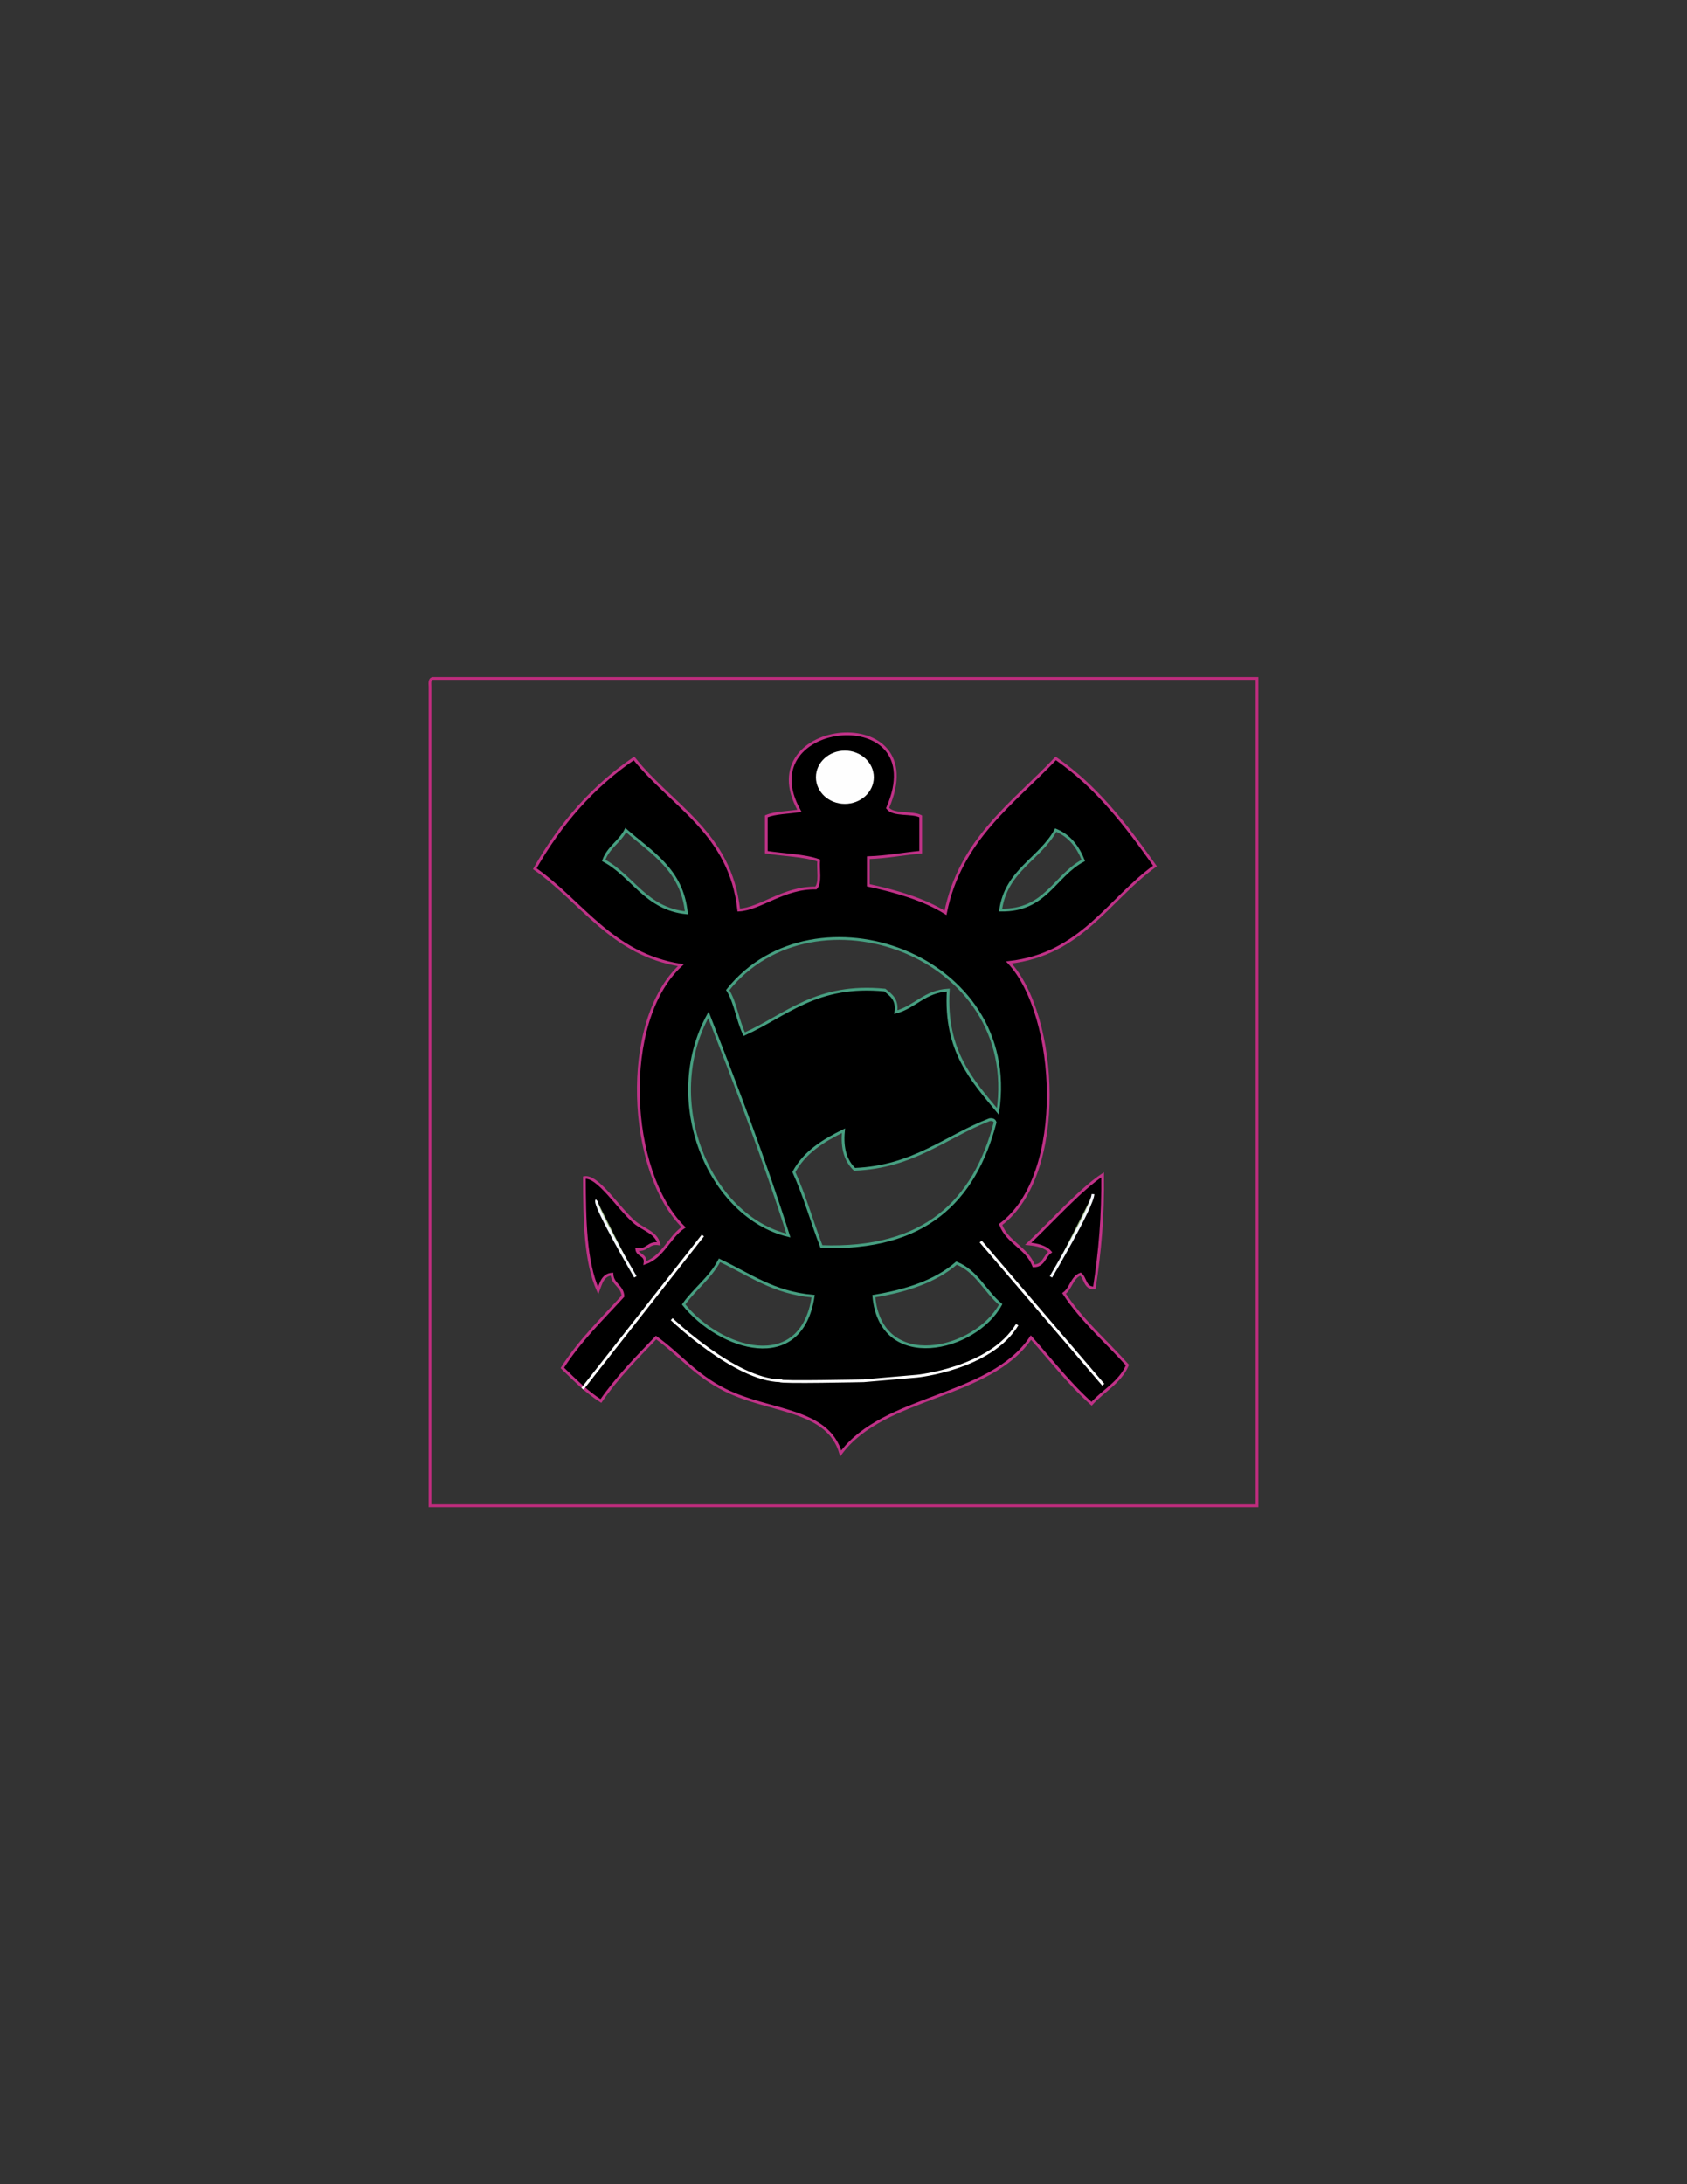 <?xml version="1.0" encoding="utf-8"?>
<!-- Generator: Adobe Illustrator 15.1.0, SVG Export Plug-In . SVG Version: 6.00 Build 0)  -->
<!DOCTYPE svg PUBLIC "-//W3C//DTD SVG 1.1//EN" "http://www.w3.org/Graphics/SVG/1.1/DTD/svg11.dtd">
<svg version="1.1" id="Camada_1" xmlns="http://www.w3.org/2000/svg" xmlns:xlink="http://www.w3.org/1999/xlink" x="0px" y="0px"
	 width="612px" height="792px" viewBox="0 0 612 792" enable-background="new 0 0 612 792" xml:space="preserve">
<rect x="0" y="0" width="612" height="792" fill="#333333" stroke="none"/>
<g id="XMLID_2_">
	<g>
		<path d="M383,275c14.8,10.2,25.63,24.37,36,39c-17.04,12.3-26.67,32-53,35c17.84,19.05,21.23,76.9-3,95c2.4,6.6,9.55,8.45,12,15
			c3.67,0,3.83-3.5,6-5c-1.7-1.97-4.65-2.68-8-3c8.58-8.09,18.96-19.7,27-25c0.19,14.86-1.02,28.31-3,41c-3.5,0.17-3.15-3.52-5-5
			c-3.16,1.18-3.48,5.19-6,7c6.46,9.88,15.32,17.35,23,26c-2.7,6.3-8.74,9.26-13,14c-8.11-7.22-14.77-15.9-22-24
			c-14.85,22.15-53.27,20.73-69,42c-4.74-16.35-25.73-14.84-42-23c-10.91-5.47-16.43-12.85-25-19c-7.01,7.32-14.15,14.51-20,23
			c-5.31-3.36-9.59-7.74-14-12c6.21-9.79,14.37-17.63,22-26c-0.23-3.77-3.77-4.23-4-8c-3.36,0.31-3.99,3.34-5,6
			c-4.76-10.58-4.92-25.74-5-41c4.85-0.83,12.16,10.88,18,16c3.29,2.89,8.08,3.84,9,8c-3.98-0.65-4.02,2.65-8,2
			c0.31,2.36,3.47,1.86,3,5c6.66-2.34,8.65-9.35,14-13c-20.33-20.03-23.05-74.67-1-95c-25.26-4.07-35.74-22.93-53-35
			c9.18-16.15,20.94-29.72,36-40c13.73,17.27,35,27,38,55c7.76-0.35,16.34-8.25,28-8c1.77-1.89,0.73-6.6,1-10
			c-5.43-1.9-12.69-1.97-19-3c0-4.33,0-8.67,0-13c3.3-1.37,8-1.34,12-2c-18.86-33.62,49.12-40.26,32-1c2.15,2.85,8.66,1.34,12,3
			c0,4.33,0,8.67,0,13c-6.41,0.59-12.22,1.78-19,2c0,3.33,0,6.67,0,10c10.42,2.25,20.18,5.16,28,10
			C348.33,304.33,367.42,291.42,383,275z M393,312c-1.99-5.01-5.02-8.98-10-11c-5.8,10.53-18.02,14.65-20,29
			C379.34,330.35,382.52,317.52,393,312z M362,403c8.43-56.92-66.72-83.27-98-44c2.82,4.51,3.6,11.07,6,16
			c15.39-6.94,26.23-18.43,51-16c2.19,1.81,4.64,3.36,4,8c7.07-1.93,10.46-7.54,19-8C342.66,381.01,352.64,391.7,362,403z M361,407
			c-0.22-0.78-0.84-1.16-2-1c-16.11,6.22-27.54,17.12-49,18c-3.05-2.95-4.68-7.32-4-14c-7.38,3.62-14.17,7.83-18,15
			c3.89,8.45,6.55,18.12,10,27C335.39,453.39,353.52,435.52,361,407z M363,473c-5.63-4.7-8.64-12.03-16-15
			c-7.49,6.51-17.98,10.02-30,12C319.51,497.98,353.86,489.88,363,473z M295,470c-14.46-1.2-23.31-8.03-34-13
			c-3.31,6.35-8.99,10.35-13,16C261,489.26,290.7,498.74,295,470z M286,448c-8.72-27.62-18.8-53.87-29-80
			C239.75,399.27,257.23,441.16,286,448z M249,331c-1.58-15.75-12.79-21.88-22-30c-2.14,4.2-6.36,6.3-8,11
			C229.65,317.68,234.18,329.49,249,331z"/>
	</g>
	<g>
		<path fill="none" stroke="#479F81" d="M363,473c-9.14,16.88-43.49,24.98-46-3c12.02-1.98,22.51-5.49,30-12
			C354.36,460.97,357.37,468.3,363,473z"/>
		<path fill="none" stroke="#479F81" d="M295,470c-4.3,28.74-34,19.26-47,3c4.01-5.65,9.69-9.65,13-16
			C271.69,461.97,280.54,468.8,295,470z"/>
		<path fill="none" stroke="#479F81" d="M298,452c-3.45-8.88-6.11-18.55-10-27c3.83-7.17,10.62-11.38,18-15
			c-0.68,6.68,0.95,11.05,4,14c21.46-0.88,32.89-11.78,49-18c1.16-0.16,1.78,0.22,2,1C353.52,435.52,335.39,453.39,298,452z"/>
		<path fill="none" stroke="#479F81" d="M257,368c10.2,26.13,20.28,52.38,29,80C257.23,441.16,239.75,399.27,257,368z"/>
		<path fill="none" stroke="#479F81" d="M362,403c-9.36-11.3-19.34-21.99-18-44c-8.54,0.46-11.93,6.07-19,8c0.64-4.64-1.81-6.19-4-8
			c-24.77-2.43-35.61,9.06-51,16c-2.4-4.93-3.18-11.49-6-16C295.28,319.73,370.43,346.08,362,403z"/>
		<path fill="none" stroke="#479F81" d="M393,312c-10.48,5.52-13.66,18.35-30,18c1.98-14.35,14.2-18.47,20-29
			C387.98,303.02,391.01,306.99,393,312z"/>
		<path fill="none" stroke="#479F81" d="M249,331c-14.82-1.51-19.35-13.32-30-19c1.64-4.7,5.86-6.8,8-11
			C236.21,309.12,247.42,315.25,249,331z"/>
		<path fill="none" stroke="#BF3287" d="M322,293c2.15,2.85,8.66,1.34,12,3c0,4.33,0,8.67,0,13c-6.41,0.59-12.22,1.78-19,2
			c0,3.33,0,6.67,0,10c10.42,2.25,20.18,5.16,28,10c5.33-26.67,24.42-39.58,40-56c14.8,10.2,25.63,24.37,36,39
			c-17.04,12.3-26.67,32-53,35c17.84,19.05,21.23,76.9-3,95c2.4,6.6,9.55,8.45,12,15c3.67,0,3.83-3.5,6-5c-1.7-1.97-4.65-2.68-8-3
			c8.58-8.09,18.96-19.7,27-25c0.19,14.86-1.02,28.31-3,41c-3.5,0.17-3.15-3.52-5-5c-3.16,1.18-3.48,5.19-6,7
			c6.46,9.88,15.32,17.35,23,26c-2.7,6.3-8.74,9.26-13,14c-8.11-7.22-14.77-15.9-22-24c-14.85,22.15-53.27,20.73-69,42
			c-4.74-16.35-25.73-14.84-42-23c-10.91-5.47-16.43-12.85-25-19c-7.01,7.32-14.15,14.51-20,23c-5.31-3.36-9.59-7.74-14-12
			c6.21-9.79,14.37-17.63,22-26c-0.23-3.77-3.77-4.23-4-8c-3.36,0.31-3.99,3.34-5,6c-4.76-10.58-4.92-25.74-5-41
			c4.85-0.83,12.16,10.88,18,16c3.29,2.89,8.08,3.84,9,8c-3.98-0.65-4.02,2.65-8,2c0.31,2.36,3.47,1.86,3,5
			c6.66-2.34,8.65-9.35,14-13c-20.33-20.03-23.05-74.67-1-95c-25.26-4.07-35.74-22.93-53-35c9.18-16.15,20.94-29.72,36-40
			c13.73,17.27,35,27,38,55c7.76-0.35,16.34-8.25,28-8c1.77-1.89,0.73-6.6,1-10c-5.43-1.9-12.69-1.97-19-3c0-4.33,0-8.67,0-13
			c3.3-1.37,8-1.34,12-2C271.14,260.38,339.12,253.74,322,293z"/>
		<path fill="none" stroke="#BE2C7D" d="M157,246c99.67,0,199.33,0,299,0c0,100,0,200,0,300c-100,0-200,0-300,0c0-99,0-198,0-297
			C155.91,247.58,155.83,246.17,157,246z"/>
	</g>
</g>
<ellipse fill="#FEFEFE" stroke="#FFFFFF" cx="306.5" cy="281.833" rx="10" ry="9.167"/>
<line fill="none" x1="270" y1="374.883" x2="288" y2="424.884"/>
<line fill="#D07EAD" stroke="#FFFFFF" x1="254.989" y1="448" x2="211.302" y2="503.565"/>
<line fill="#D07EAD" stroke="#FFFFFF" x1="355.771" y1="450.184" x2="400.229" y2="502.083"/>
<path fill="none" stroke="#FFFFFF" d="M243.667,478.334c0,0,23,22,39.333,22.333c-0.333,0.667,30.327,0,30.327,0l19.34-1.667
	c0,0,26.666-2.666,36.333-18.666"/>
<path fill="#8FAB77" stroke="#F4F7FB" d="M230.5,463c0,0-15.5-26.5-14-27.75"/>
<path fill="#8FAB77" stroke="#F4F7FB" d="M381.25,463c0,0,15.063-25.421,15.25-30"/>
</svg>

